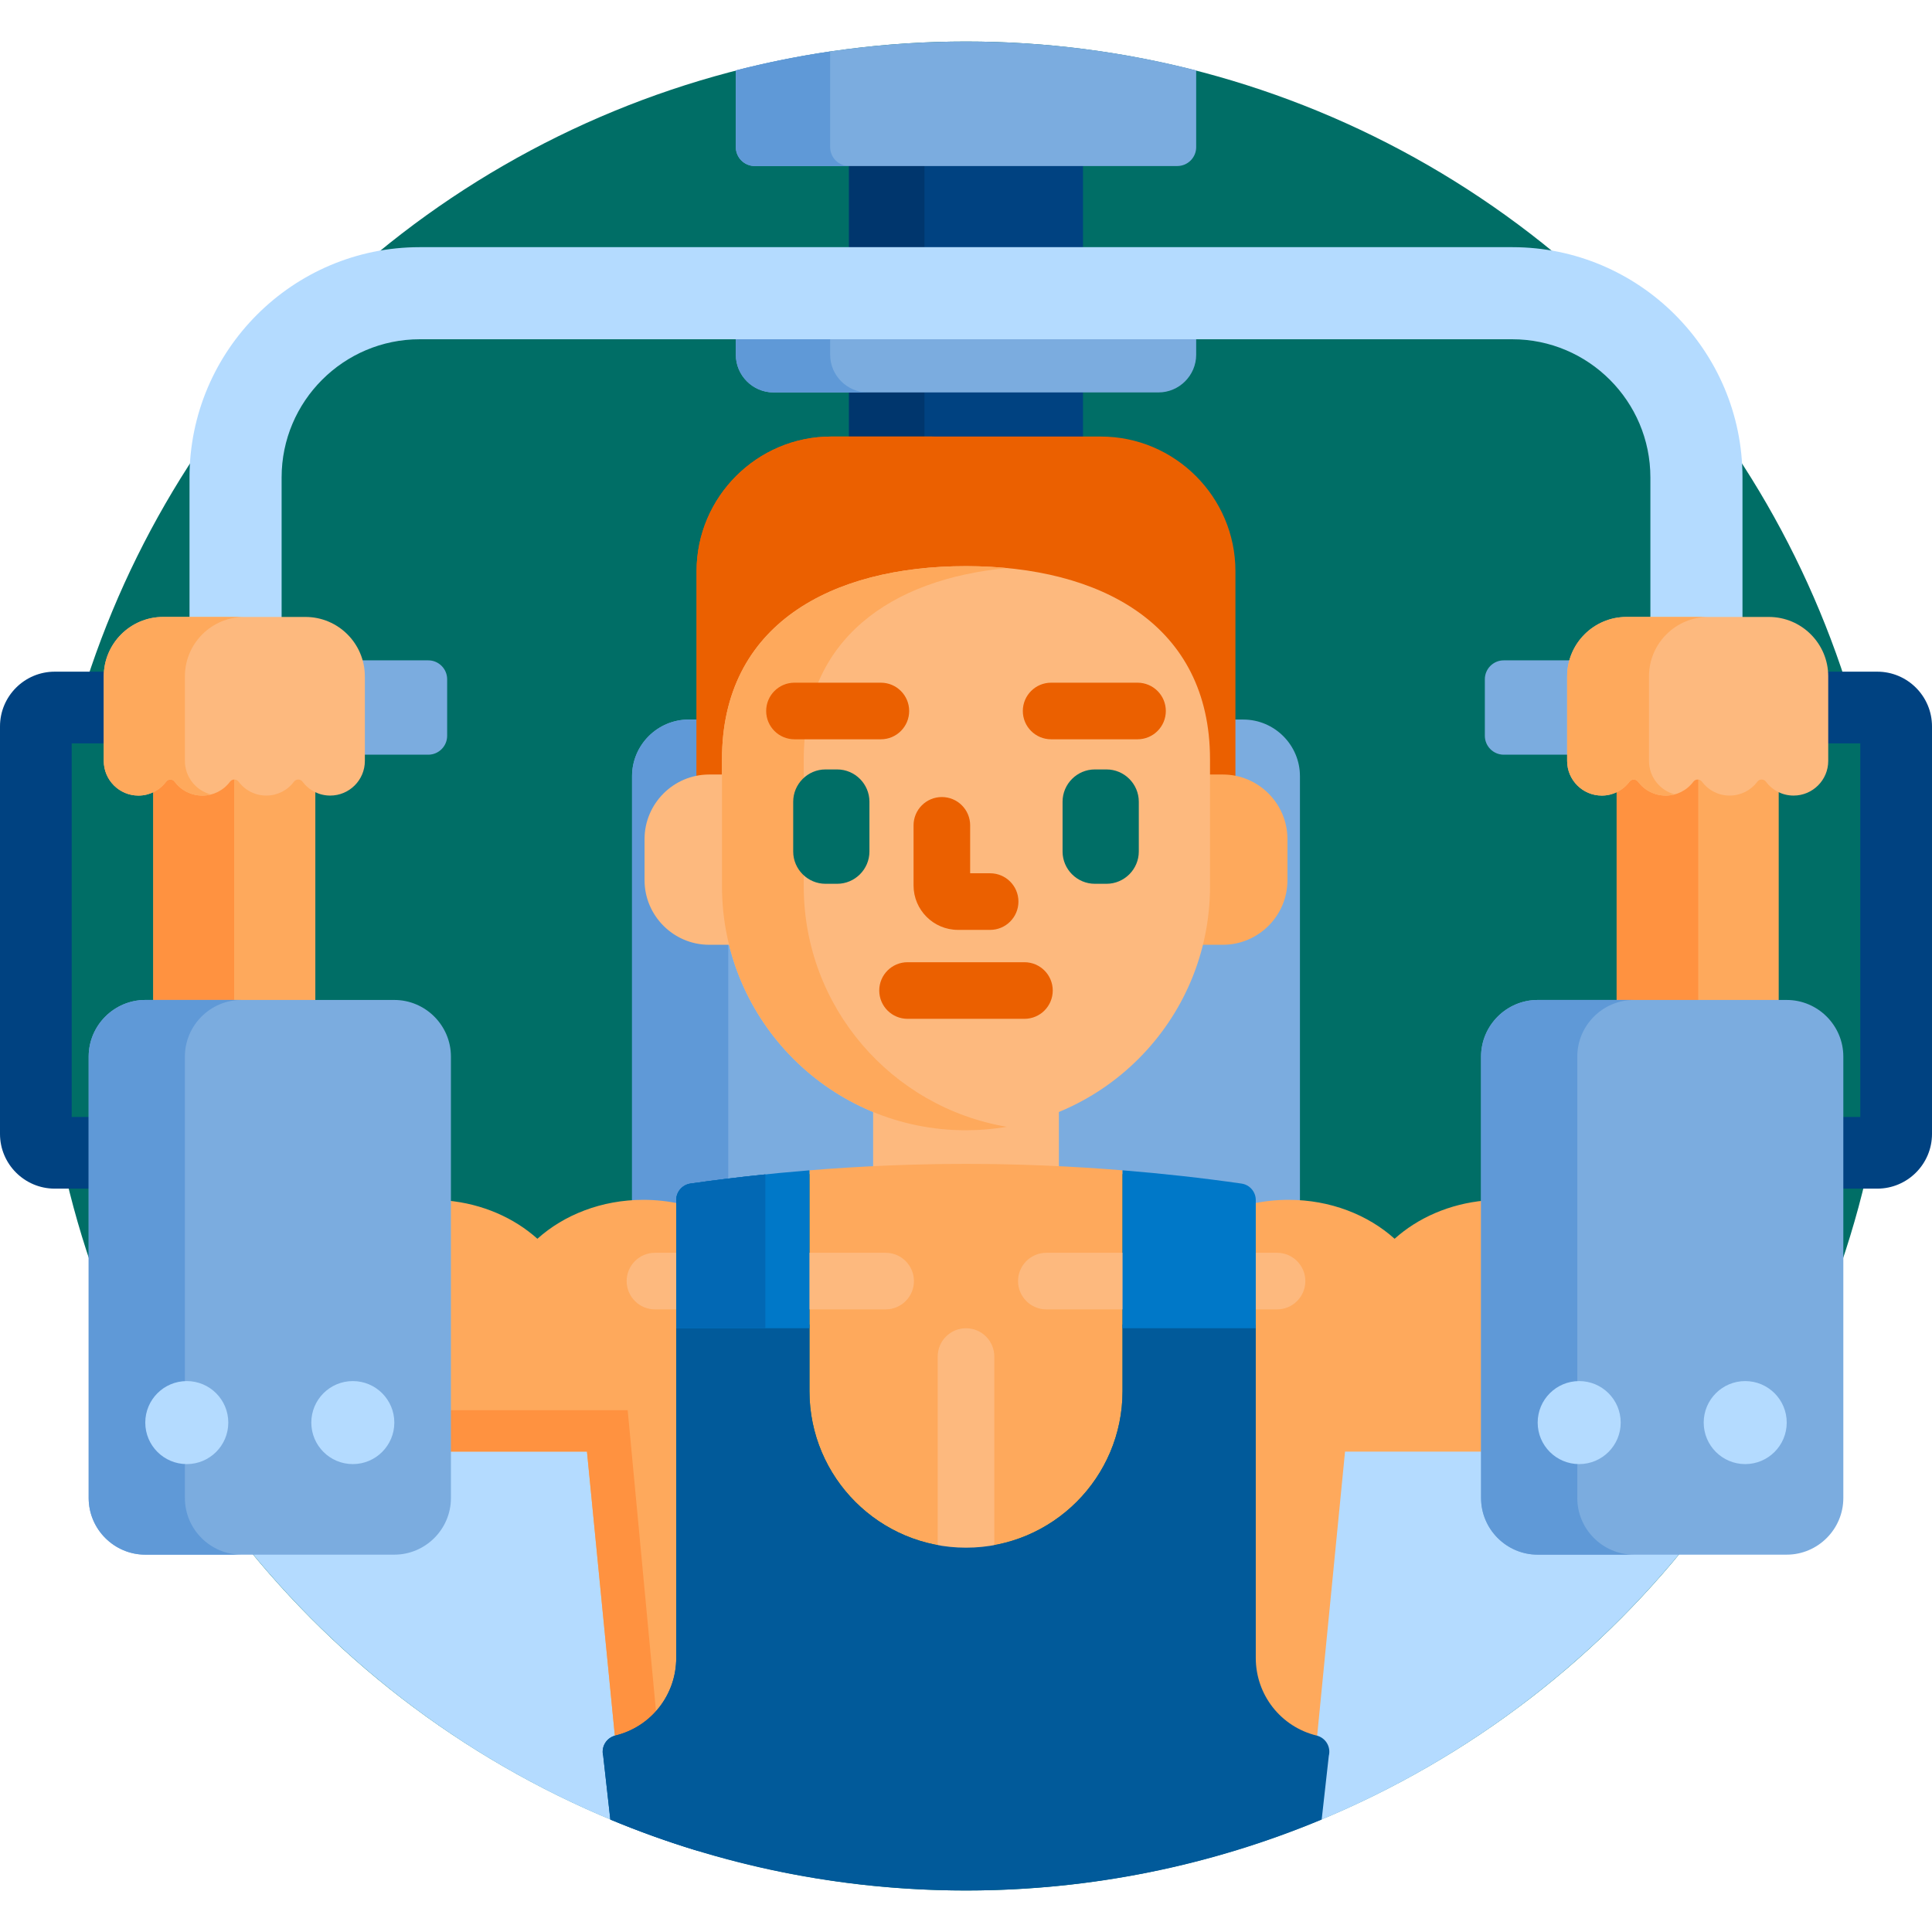 <svg id="Capa_1" enable-background="new 0 0 512 512" height="512" viewBox="0 0 512 512" width="512" xmlns="http://www.w3.org/2000/svg"><circle cx="256" cy="256" fill="#006e66" r="245"/><path d="m28.5 197v-19h-14c-7.995 0-14.5 6.505-14.5 14.5v108c0 7.995 6.505 14.5 14.5 14.5h10v-19h-5.5v-99z" fill="#004281"/><path d="m497.5 178h-14v19h9.5v99h-5.5v19h10c7.995 0 14.5-6.505 14.5-14.5v-108c0-7.995-6.505-14.5-14.5-14.5z" fill="#004281"/><path d="m160.842 465.143-.019-.068c-.225-.876-.089-1.825.377-2.603.443-.739 1.156-1.279 2.008-1.518l.807-.227-7.558-77.038h-37.957v13.311c0 7.72-6.28 14-14 14h-38.215c25.531 31.218 58.609 56.016 96.455 71.611z" fill="#b4dbff"/><path d="m407.5 411c-7.72 0-14-6.28-14-14v-13.311h-37.957l-7.558 77.039.808.226c.85.238 1.563.777 2.008 1.519.472.787.605 1.712.377 2.604l-.018.067-2.006 17.511c37.889-15.593 71.006-40.408 96.561-71.654h-38.215z" fill="#b4dbff"/><path d="m225 103h62v13.689h-62z" fill="#004281"/><path d="m225 103h20v13.689h-20z" fill="#00366d"/><path d="m225 43h62v23.5h-62z" fill="#004281"/><path d="m225 43h20v23.5h-20z" fill="#00366d"/><path d="m195 88.907v5.093c0 5.5 4.5 10 10 10h102c5.5 0 10-4.5 10-10v-5.093z" fill="#7bacdf"/><path d="m220 94v-5.093h-25v5.093c0 5.5 4.5 10 10 10h25c-5.5 0-10-4.5-10-10z" fill="#5f99d7"/><path d="m437.369 126.518v37.98h24.407v-37.98c0-33.646-27.372-61.018-61.018-61.018h-289.517c-33.646 0-61.019 27.372-61.019 61.018v37.98h24.408v-37.98c0-20.188 16.423-36.61 36.61-36.61h289.518c20.188-.001 36.611 16.422 36.611 36.61z" fill="#b4dbff"/><path d="m256 11c-21.061 0-41.498 2.66-61 7.657v20.343c0 2.75 2.25 5 5 5h112c2.75 0 5-2.25 5-5v-20.343c-19.502-4.997-39.94-7.657-61-7.657z" fill="#7bacdf"/><path d="m220 39v-25.365c-8.481 1.249-16.824 2.928-25 5.022v20.343c0 2.75 2.25 5 5 5h25c-2.75 0-5-2.25-5-5z" fill="#5f99d7"/><path d="m231.769 293.751c-18.705-7.706-32.754-24.011-37.579-43.614l-.187-.761h-6.085c-8.882 0-16.107-7.227-16.107-16.108v-10.904c0-7.658 5.461-14.302 12.984-15.796l.806-.159v-15.72h-3.101c-8.25 0-15 6.75-15 15v113.388c.995-.065 1.996-.109 3.007-.109 2.819 0 5.683.281 8.509.837l1.192.234v-2.011c0-1.687 1.259-3.139 2.928-3.378 10.121-1.455 20.705-2.635 31.459-3.507l.001.001 17.792-1.117v-16.021z" fill="#7bacdf"/><path d="m329.5 190.689h-3.1v15.72l.805.159c7.524 1.495 12.985 8.139 12.985 15.796v10.904c0 8.882-7.227 16.108-16.108 16.108h-6.085l-.187.761c-4.825 19.602-18.873 35.906-37.579 43.613l-.619.255v16.021l17.792 1.117.001-.001c10.755.872 21.34 2.052 31.46 3.507 1.669.239 2.928 1.691 2.928 3.378v2.011l1.193-.234c2.821-.556 5.684-.837 8.507-.837 1.011 0 2.012.044 3.007.109v-113.387c0-8.25-6.75-15-15-15z" fill="#7bacdf"/><path d="m170.507 318.967c2.819 0 5.683.281 8.509.837l1.192.234v-2.011c0-1.687 1.259-3.139 2.928-3.378 3.239-.466 6.54-.893 9.864-1.301v-63.973h-5.082c-8.882 0-16.107-7.227-16.107-16.108v-10.904c0-7.658 5.461-14.302 12.984-15.796l.806-.159v-15.72h-3.101c-8.25 0-15 6.75-15 15v113.388c.995-.065 1.996-.109 3.007-.109z" fill="#5f99d7"/><path d="m142.414 328.286c-6.174-5.542-14.544-9.265-23.914-10.126v66.528h37.051l7.487 76.321c.094-.031.183-.074.278-.098 9.945-2.436 16.892-11.295 16.892-21.545v-120.351c-3.101-.684-6.352-1.048-9.701-1.048-11.051 0-21.017 3.965-28.093 10.319z" fill="#fea95c"/><path d="m166.343 373.722c-6.081 0-27.05 0-47.843 0v10.967h37.051l7.487 76.321c.094-.031.183-.074.278-.098 4.184-1.024 7.825-3.195 10.653-6.119z" fill="#ff9240"/><path d="m393.5 318.16c-9.37.861-17.74 4.584-23.914 10.126-7.076-6.354-17.042-10.319-28.093-10.319-3.35 0-6.6.363-9.7 1.048v120.353c0 10.25 6.946 19.109 16.891 21.545.096.023.185.066.278.098l7.487-76.321h37.051z" fill="#fea95c"/><path d="m468.781 206.547c-.457-.607-1.178-.966-1.932-.966s-1.475.36-1.929.964c-1.567 2.092-3.951 3.291-6.543 3.291-2.593 0-4.978-1.199-6.542-3.29-.457-.605-1.178-.965-1.93-.965-.753 0-1.474.359-1.929.961-1.566 2.095-3.95 3.294-6.544 3.294-2.593 0-4.977-1.199-6.541-3.29-.457-.605-1.178-.965-1.932-.965-.752 0-1.473.359-1.928.962-.715.955-1.605 1.713-2.602 2.267v57.19h42.947v-57.19c-.993-.554-1.882-1.31-2.595-2.263z" fill="#fea95c"/><path d="m449.906 205.581c-.753 0-1.474.359-1.929.961-1.566 2.095-3.95 3.294-6.544 3.294-2.593 0-4.977-1.199-6.541-3.29-.457-.605-1.178-.965-1.932-.965-.752 0-1.473.359-1.928.962-.715.955-1.605 1.713-2.602 2.267v57.19h21.621v-60.401c-.047-.003-.095-.018-.145-.018z" fill="#ff9240"/><path d="m416.31 179.232c0-1.472.223-2.891.626-4.232h-18.436c-2.75 0-5 2.25-5 5v15c0 2.75 2.25 5 5 5h17.81z" fill="#7bacdf"/><path d="m415.31 179.232c0-8.676 7.058-15.734 15.734-15.734h37.723c8.675 0 15.732 7.059 15.732 15.734v22.426c0 5.06-4.116 9.178-9.179 9.178-2.909 0-5.585-1.343-7.341-3.69-.267-.353-.685-.564-1.131-.564-.443 0-.863.211-1.129.564-1.759 2.348-4.435 3.69-7.343 3.69-2.91 0-5.586-1.343-7.343-3.69-.267-.353-.686-.564-1.129-.564-.445 0-.864.211-1.132.564-1.755 2.348-4.431 3.69-7.341 3.69s-5.585-1.343-7.342-3.69c-.267-.353-.685-.564-1.131-.564-.443 0-.862.211-1.129.564-1.758 2.348-4.433 3.69-7.343 3.69-5.061 0-9.179-4.118-9.179-9.178v-22.426z" fill="#fdb97e"/><path d="m437 201.658v-22.426c0-8.676 7.058-15.734 15.734-15.734h-21.69c-8.677 0-15.734 7.059-15.734 15.734v22.426c0 5.06 4.118 9.178 9.179 9.178 2.91 0 5.585-1.343 7.343-3.69.267-.353.686-.564 1.129-.564.445 0 .864.211 1.131.564 1.757 2.348 4.432 3.69 7.342 3.69.817 0 1.612-.117 2.377-.321-3.914-1.048-6.811-4.617-6.811-8.857z" fill="#fea95c"/><path d="m488.5 397c0 8.25-6.75 15-15 15h-66c-8.25 0-15-6.75-15-15v-117c0-8.25 6.75-15 15-15h66c8.25 0 15 6.75 15 15z" fill="#7bacdf"/><path d="m418 397v-117c0-8.25 6.75-15 15-15h-25.5c-8.25 0-15 6.75-15 15v117c0 8.25 6.75 15 15 15h25.5c-8.25 0-15-6.75-15-15z" fill="#5f99d7"/><circle cx="418.5" cy="377" fill="#b4dbff" r="11"/><circle cx="462.5" cy="377" fill="#b4dbff" r="11"/><path d="m80.969 206.546c-.457-.605-1.178-.965-1.93-.965-.754 0-1.475.359-1.93.962-1.566 2.094-3.95 3.293-6.543 3.293-2.594 0-4.978-1.199-6.54-3.289-.459-.607-1.18-.966-1.933-.966-.752 0-1.473.359-1.928.962-1.566 2.094-3.951 3.293-6.544 3.293-2.592 0-4.976-1.199-6.542-3.29-.455-.604-1.176-.965-1.93-.965s-1.475.359-1.93.962c-.714.955-1.604 1.712-2.6 2.266v57.191h42.947v-57.19c-.994-.554-1.883-1.311-2.597-2.264z" fill="#fea95c"/><path d="m60.166 206.543c-1.566 2.094-3.951 3.293-6.544 3.293-2.592 0-4.976-1.199-6.542-3.29-.455-.604-1.176-.965-1.93-.965s-1.475.359-1.93.962c-.714.955-1.604 1.712-2.6 2.266v57.191h21.432v-60.414c-.736.013-1.44.365-1.886.957z" fill="#ff9240"/><path d="m113.5 175h-18.437c.403 1.342.626 2.761.626 4.232v20.768h17.811c2.75 0 5-2.25 5-5v-15c0-2.75-2.25-5-5-5z" fill="#7bacdf"/><path d="m96.689 179.232c0-8.676-7.058-15.734-15.734-15.734h-37.723c-8.675 0-15.732 7.059-15.732 15.734v22.426c0 5.06 4.116 9.178 9.179 9.178 2.909 0 5.585-1.343 7.341-3.69.267-.353.685-.564 1.131-.564.443 0 .863.211 1.129.564 1.759 2.348 4.435 3.69 7.343 3.69 2.91 0 5.586-1.343 7.343-3.69.267-.353.686-.564 1.129-.564.445 0 .864.211 1.132.564 1.755 2.348 4.431 3.69 7.341 3.69s5.585-1.343 7.342-3.69c.267-.353.686-.564 1.131-.564.443 0 .862.211 1.129.564 1.758 2.348 4.433 3.69 7.343 3.69 5.061 0 9.179-4.118 9.179-9.178v-22.426z" fill="#fdb97e"/><path d="m49 201.658v-22.426c0-8.676 7.058-15.734 15.732-15.734h-21.5c-8.675 0-15.732 7.059-15.732 15.734v22.426c0 5.06 4.116 9.178 9.179 9.178 2.909 0 5.585-1.343 7.341-3.69.267-.353.685-.564 1.131-.564.443 0 .863.211 1.129.564 1.759 2.348 4.435 3.69 7.343 3.69.786 0 1.552-.105 2.29-.295-3.969-1.014-6.913-4.606-6.913-8.883z" fill="#fea95c"/><path d="m23.5 397c0 8.25 6.75 15 15 15h66c8.25 0 15-6.75 15-15v-117c0-8.25-6.75-15-15-15h-66c-8.25 0-15 6.75-15 15z" fill="#7bacdf"/><path d="m49 397v-117c0-8.25 6.75-15 15-15h-25.5c-8.25 0-15 6.75-15 15v117c0 8.25 6.75 15 15 15h25.5c-8.25 0-15-6.75-15-15z" fill="#5f99d7"/><circle cx="93.5" cy="377" fill="#b4dbff" r="11"/><circle cx="49.5" cy="377" fill="#b4dbff" r="11"/><path d="m256 309.443c8.094 0 16.33.229 24.612.634v-16.494c-7.576 3.189-15.892 4.954-24.613 4.954s-17.036-1.766-24.611-4.953v16.493c8.283-.405 16.519-.634 24.612-.634z" fill="#fdb97e"/><path d="m256 308.443c-13.801 0-27.67.584-41.486 1.703v58.519c0 22.912 18.576 41.486 41.486 41.486 22.912 0 41.486-18.574 41.486-41.486v-58.519c-13.815-1.119-27.685-1.703-41.486-1.703z" fill="#fea95c"/><g fill="#fdb97e"><path d="m256 411.152c2.56 0 5.064-.24 7.5-.677v-50.975c0-4.143-3.357-7.5-7.5-7.5s-7.5 3.357-7.5 7.5v50.976c2.436.436 4.939.676 7.5.676z"/><path d="m213.514 347h21.188c4.143 0 7.5-3.357 7.5-7.5s-3.357-7.5-7.5-7.5h-21.188z"/><path d="m173.571 347h6.637v-15h-6.637c-4.143 0-7.5 3.357-7.5 7.5s3.358 7.5 7.5 7.5z"/><path d="m331.793 347h6.636c4.143 0 7.5-3.357 7.5-7.5s-3.357-7.5-7.5-7.5h-6.636z"/><path d="m277.296 347h21.189l.001-15h-21.19c-4.143 0-7.5 3.357-7.5 7.5s3.357 7.5 7.5 7.5z"/></g><path d="m351.658 461.957c-.606-1.01-1.592-1.737-2.736-2.017-9.495-2.325-16.129-10.784-16.129-20.573v-88.367h-35.309v17.666c0 22.912-18.573 41.486-41.484 41.486-22.91 0-41.486-18.574-41.486-41.486v-17.666h-35.306v88.367c0 9.789-6.633 18.248-16.129 20.573-1.146.279-2.131 1.007-2.737 2.017-.605 1.013-.781 2.225-.486 3.367l1.887 16.875c29.016 12.106 60.853 18.801 94.257 18.801s65.242-6.696 94.26-18.802l1.887-16.874c.293-1.142.119-2.354-.489-3.367z" fill="#015a9a"/><path d="m183.473 476.324c-.295-1.143-.119-2.354.486-3.367.606-1.01 1.592-1.737 2.737-2.017 9.496-2.325 16.129-10.784 16.129-20.573v-139.132c-6.635.684-13.252 1.478-19.831 2.424-2.174.311-3.786 2.173-3.786 4.368v121.34c0 9.789-6.633 18.248-16.129 20.573-1.146.279-2.131 1.007-2.737 2.017-.605 1.013-.781 2.225-.486 3.367l1.887 16.875c7.587 3.165 15.371 5.95 23.321 8.354z" fill="#015a9a"/><path d="m187.918 206.256h4.416v-5.025c0-31.432 23.8-50.197 63.665-50.197 39.866 0 63.667 18.766 63.667 50.197v5.025h4.416c1.138 0 2.247.122 3.318.348v-55.271c0-19.604-16.04-35.644-35.645-35.644h-71.512c-19.604 0-35.643 16.04-35.643 35.644v55.271c1.072-.226 2.181-.348 3.318-.348z" fill="#eb6000"/><path d="m187.918 206.256h4.416v-5.025c0-16.996 6.971-30.279 19.666-38.903v-10.995c0-19.604 16.039-35.644 35.644-35.644h-27.4c-19.604 0-35.643 16.04-35.643 35.644v55.271c1.071-.226 2.18-.348 3.317-.348z" fill="#eb6000"/><path d="m192.334 234.871v-29.615h-4.416c-9.409 0-17.107 7.698-17.107 17.107v10.904c0 9.41 7.698 17.108 17.107 17.108h6.334c-1.247-4.965-1.918-10.156-1.918-15.504z" fill="#fdb97e"/><path d="m324.082 205.256h-4.416v29.615c0 5.348-.671 10.539-1.918 15.505h6.334c9.41 0 17.108-7.698 17.108-17.108v-10.904c0-9.41-7.698-17.108-17.108-17.108z" fill="#fea95c"/><path d="m320.666 234.871c0 35.714-28.954 64.666-64.667 64.666-35.713 0-64.665-28.952-64.665-64.666v-33.64c0-35.715 28.952-51.197 64.665-51.197 35.713 0 64.667 15.482 64.667 51.197z" fill="#fdb97e"/><path d="m213 234.871v-33.64c0-32.021 23.279-47.768 53.832-50.686-3.524-.336-7.14-.512-10.833-.512-35.713 0-64.665 15.482-64.665 51.197v33.64c0 35.714 28.952 64.666 64.665 64.666 3.693 0 7.309-.326 10.833-.921-30.553-5.155-53.832-31.723-53.832-63.744z" fill="#fea95c"/><path d="m262.397 246.428h-8.519c-6.493 0-11.776-5.283-11.776-11.776v-15.928c0-4.143 3.358-7.5 7.5-7.5 4.143 0 7.5 3.357 7.5 7.5v12.704h5.295c4.143 0 7.5 3.357 7.5 7.5 0 4.142-3.357 7.5-7.5 7.5z" fill="#eb6000"/><path d="m271.488 269.998h-30.978c-4.143 0-7.5-3.357-7.5-7.5 0-4.142 3.357-7.5 7.5-7.5h30.978c4.143 0 7.5 3.357 7.5 7.5s-3.357 7.5-7.5 7.5z" fill="#eb6000"/><path d="m233.439 195.92h-22.895c-4.143 0-7.5-3.357-7.5-7.5s3.357-7.5 7.5-7.5h22.895c4.143 0 7.5 3.357 7.5 7.5s-3.358 7.5-7.5 7.5z" fill="#eb6000"/><path d="m301.457 195.92h-22.897c-4.142 0-7.5-3.357-7.5-7.5s3.358-7.5 7.5-7.5h22.897c4.143 0 7.5 3.357 7.5 7.5s-3.357 7.5-7.5 7.5z" fill="#eb6000"/><path d="m290.145 203.909c-4.705 0-8.555 3.85-8.555 8.554v13.197c0 4.704 3.85 8.554 8.555 8.554h3.096c4.704 0 8.554-3.85 8.554-8.554v-13.197c0-4.704-3.85-8.554-8.554-8.554z" fill="#006e66"/><path d="m218.76 203.909c-4.704 0-8.554 3.85-8.554 8.554v13.197c0 4.704 3.85 8.554 8.554 8.554h3.095c4.705 0 8.554-3.85 8.554-8.554v-13.197c0-4.704-3.849-8.554-8.554-8.554z" fill="#006e66"/><path d="m329.008 313.659c-10.439-1.5-20.967-2.657-31.524-3.514 0 0 .001.001.003.001l-.003 41.854h35.309v-33.973c0-2.195-1.613-4.056-3.785-4.368z" fill="#0078c8"/><path d="m214.514 352v-41.853c.002 0 .003-.001.003-.001-10.557.857-21.084 2.014-31.523 3.514-2.174.311-3.786 2.173-3.786 4.368v33.972z" fill="#0078c8"/><path d="m202.825 311.235c-6.635.684-13.252 1.478-19.831 2.424-2.174.311-3.786 2.173-3.786 4.368v33.973h23.617z" fill="#0268b4"/></svg>